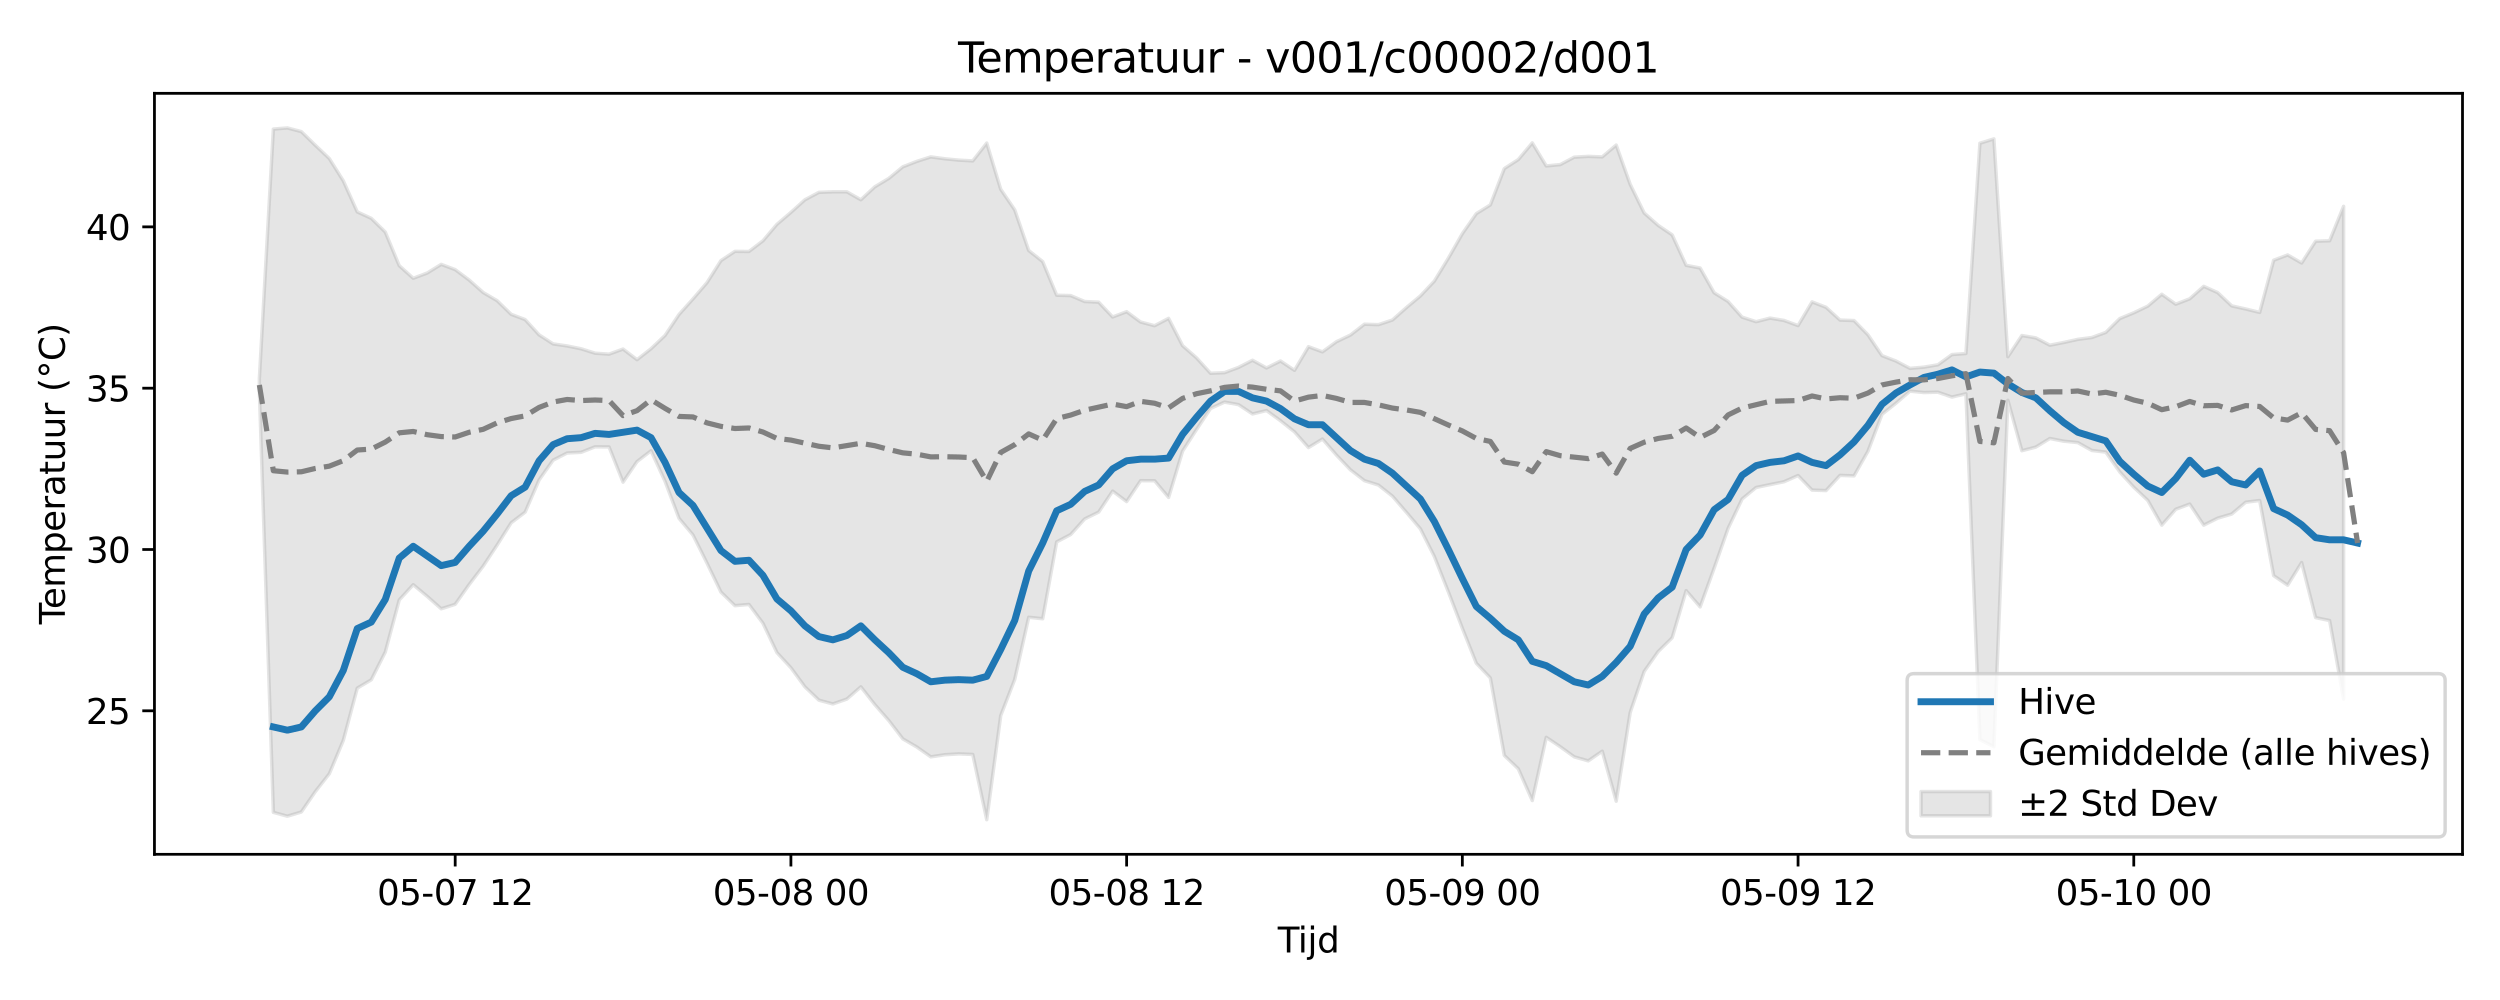 <?xml version="1.0" encoding="utf-8" standalone="no"?>
<!DOCTYPE svg PUBLIC "-//W3C//DTD SVG 1.1//EN"
  "http://www.w3.org/Graphics/SVG/1.1/DTD/svg11.dtd">
<svg xmlns:xlink="http://www.w3.org/1999/xlink" width="720pt" height="288pt" viewBox="0 0 720 288" xmlns="http://www.w3.org/2000/svg" version="1.1">
 <defs>
  <style type="text/css">*{stroke-linejoin: round; stroke-linecap: butt}</style>
 </defs>
 <g id="figure_1">
  <g id="patch_1">
   <path d="M 0 288 
L 720 288 
L 720 0 
L 0 0 
z
" style="fill: #ffffff"/>
  </g>
  <g id="axes_1">
   <g id="patch_2">
    <path d="M 44.48 246.04 
L 709.2 246.04 
L 709.2 26.88 
L 44.48 26.88 
z
" style="fill: #ffffff"/>
   </g>
   <g id="FillBetweenPolyCollection_1">
    <defs>
     <path id="mb31fc63d3f" d="M 74.695 -178.991 
L 74.695 -175.275 
L 78.723 -54.041 
L 82.752 -52.932 
L 86.78 -54.143 
L 90.809 -60.01 
L 94.838 -65.149 
L 98.866 -74.738 
L 102.895 -89.815 
L 106.923 -92.211 
L 110.952 -100.176 
L 114.981 -115.206 
L 119.009 -119.605 
L 123.038 -116.239 
L 127.066 -112.668 
L 131.095 -113.949 
L 135.124 -119.659 
L 139.152 -124.946 
L 143.181 -131.026 
L 147.209 -137.427 
L 151.238 -140.491 
L 155.267 -149.776 
L 159.295 -155.471 
L 163.324 -157.531 
L 167.352 -157.728 
L 171.381 -159.31 
L 175.41 -159.274 
L 179.438 -149.136 
L 183.467 -155.065 
L 187.496 -158.177 
L 191.524 -149.406 
L 195.553 -138.723 
L 199.581 -133.92 
L 203.61 -125.833 
L 207.639 -117.467 
L 211.667 -113.564 
L 215.696 -113.916 
L 219.724 -108.516 
L 223.753 -100.049 
L 227.782 -95.684 
L 231.81 -90.197 
L 235.839 -86.349 
L 239.867 -85.265 
L 243.896 -86.665 
L 247.925 -90.191 
L 251.953 -85.064 
L 255.982 -80.466 
L 260.01 -75.207 
L 264.039 -72.862 
L 268.068 -70.023 
L 272.096 -70.636 
L 276.125 -70.877 
L 280.153 -70.715 
L 284.182 -51.922 
L 288.211 -81.91 
L 292.239 -92.314 
L 296.268 -110.224 
L 300.296 -109.799 
L 304.325 -131.932 
L 308.354 -134.049 
L 312.382 -138.543 
L 316.411 -140.508 
L 320.44 -146.563 
L 324.468 -143.539 
L 328.497 -149.563 
L 332.525 -149.538 
L 336.554 -144.735 
L 340.583 -158.067 
L 344.611 -164.305 
L 348.64 -170.359 
L 352.668 -172.193 
L 356.697 -171.459 
L 360.726 -168.777 
L 364.754 -169.762 
L 368.783 -166.824 
L 372.811 -163.623 
L 376.84 -159.091 
L 380.869 -161.556 
L 384.897 -156.931 
L 388.926 -152.692 
L 392.954 -149.569 
L 396.983 -148.305 
L 401.012 -145.111 
L 405.04 -140.451 
L 409.069 -135.698 
L 413.097 -127.704 
L 417.126 -117.542 
L 421.155 -107.07 
L 425.183 -96.971 
L 429.212 -92.761 
L 433.24 -70.42 
L 437.269 -66.586 
L 441.298 -57.437 
L 445.326 -75.648 
L 449.355 -72.937 
L 453.384 -70.025 
L 457.412 -68.865 
L 461.441 -71.65 
L 465.469 -57.244 
L 469.498 -82.809 
L 473.527 -94.615 
L 477.555 -100.356 
L 481.584 -104.329 
L 485.612 -117.902 
L 489.641 -113.202 
L 493.67 -124.355 
L 497.698 -135.832 
L 501.727 -144.288 
L 505.755 -147.605 
L 509.784 -148.432 
L 513.813 -149.264 
L 517.841 -151.05 
L 521.87 -146.856 
L 525.898 -146.713 
L 529.927 -151.091 
L 533.956 -150.941 
L 537.984 -158.059 
L 542.013 -168.685 
L 546.041 -171.869 
L 550.07 -175.347 
L 554.099 -174.944 
L 558.127 -175.041 
L 562.156 -173.644 
L 566.184 -174.582 
L 570.213 -74.994 
L 574.242 -72.936 
L 578.27 -172.715 
L 582.299 -158.188 
L 586.328 -159.239 
L 590.356 -161.717 
L 594.385 -160.926 
L 598.413 -160.528 
L 602.442 -158.268 
L 606.471 -157.785 
L 610.499 -152.068 
L 614.528 -147.676 
L 618.556 -143.892 
L 622.585 -136.758 
L 626.614 -141.328 
L 630.642 -142.822 
L 634.671 -136.753 
L 638.699 -138.769 
L 642.728 -139.952 
L 646.757 -143.354 
L 650.785 -143.852 
L 654.814 -122.214 
L 658.842 -119.457 
L 662.871 -125.984 
L 666.9 -110.127 
L 670.928 -109.279 
L 674.957 -86.66 
L 674.957 -228.58 
L 674.957 -228.58 
L 670.928 -218.66 
L 666.9 -218.535 
L 662.871 -212.253 
L 658.842 -214.574 
L 654.814 -213.055 
L 650.785 -198.025 
L 646.757 -199.018 
L 642.728 -199.912 
L 638.699 -203.727 
L 634.671 -205.536 
L 630.642 -201.945 
L 626.614 -200.394 
L 622.585 -203.261 
L 618.556 -199.843 
L 614.528 -197.917 
L 610.499 -196.251 
L 606.471 -192.268 
L 602.442 -190.795 
L 598.413 -190.269 
L 594.385 -189.375 
L 590.356 -188.585 
L 586.328 -190.691 
L 582.299 -191.37 
L 578.27 -185.268 
L 574.242 -248.003 
L 570.213 -246.75 
L 566.184 -186.188 
L 562.156 -185.888 
L 558.127 -182.942 
L 554.099 -182.265 
L 550.07 -181.913 
L 546.041 -184.023 
L 542.013 -185.581 
L 537.984 -191.561 
L 533.956 -195.685 
L 529.927 -195.819 
L 525.898 -199.5 
L 521.87 -201.061 
L 517.841 -194.234 
L 513.813 -195.711 
L 509.784 -196.387 
L 505.755 -195.356 
L 501.727 -196.66 
L 497.698 -201.167 
L 493.67 -203.687 
L 489.641 -210.814 
L 485.612 -211.586 
L 481.584 -220.358 
L 477.555 -223.092 
L 473.527 -226.664 
L 469.498 -234.909 
L 465.469 -246.226 
L 461.441 -242.816 
L 457.412 -242.968 
L 453.384 -242.737 
L 449.355 -240.599 
L 445.326 -240.212 
L 441.298 -246.859 
L 437.269 -242.046 
L 433.24 -239.451 
L 429.212 -228.983 
L 425.183 -226.477 
L 421.155 -220.714 
L 417.126 -213.649 
L 413.097 -207.049 
L 409.069 -202.772 
L 405.04 -199.412 
L 401.012 -195.836 
L 396.983 -194.501 
L 392.954 -194.631 
L 388.926 -191.508 
L 384.897 -189.592 
L 380.869 -186.67 
L 376.84 -188.155 
L 372.811 -181.351 
L 368.783 -184.035 
L 364.754 -182.026 
L 360.726 -184.251 
L 356.697 -182.188 
L 352.668 -180.679 
L 348.64 -180.5 
L 344.611 -184.927 
L 340.583 -188.456 
L 336.554 -196.316 
L 332.525 -194.197 
L 328.497 -195.256 
L 324.468 -198.235 
L 320.44 -196.708 
L 316.411 -200.981 
L 312.382 -201.166 
L 308.354 -202.873 
L 304.325 -202.976 
L 300.296 -212.668 
L 296.268 -215.857 
L 292.239 -227.572 
L 288.211 -233.485 
L 284.182 -246.799 
L 280.153 -241.661 
L 276.125 -241.886 
L 272.096 -242.281 
L 268.068 -242.817 
L 264.039 -241.526 
L 260.01 -239.955 
L 255.982 -236.632 
L 251.953 -234.203 
L 247.925 -230.469 
L 243.896 -232.757 
L 239.867 -232.762 
L 235.839 -232.608 
L 231.81 -230.464 
L 227.782 -226.835 
L 223.753 -223.399 
L 219.724 -218.649 
L 215.696 -215.572 
L 211.667 -215.614 
L 207.639 -212.95 
L 203.61 -206.597 
L 199.581 -201.917 
L 195.553 -197.424 
L 191.524 -191.387 
L 187.496 -187.571 
L 183.467 -184.411 
L 179.438 -187.476 
L 175.41 -186.009 
L 171.381 -186.283 
L 167.352 -187.556 
L 163.324 -188.372 
L 159.295 -188.961 
L 155.267 -191.559 
L 151.238 -195.965 
L 147.209 -197.481 
L 143.181 -201.404 
L 139.152 -203.767 
L 135.124 -207.351 
L 131.095 -210.351 
L 127.066 -211.864 
L 123.038 -209.377 
L 119.009 -207.869 
L 114.981 -211.494 
L 110.952 -221.181 
L 106.923 -225.12 
L 102.895 -226.974 
L 98.866 -235.933 
L 94.838 -242.348 
L 90.809 -246.171 
L 86.78 -250.102 
L 82.752 -251.158 
L 78.723 -250.823 
L 74.695 -178.991 
z
" style="stroke: #808080; stroke-opacity: 0.2"/>
    </defs>
    <g clip-path="url(#pb11f763048)">
     <use xlink:href="#mb31fc63d3f" x="0" y="288" style="fill: #808080; fill-opacity: 0.2; stroke: #808080; stroke-opacity: 0.2"/>
    </g>
   </g>
   <g id="matplotlib.axis_1">
    <g id="xtick_1">
     <g id="line2d_1">
      <defs>
       <path id="m54dd1e682c" d="M 0 0 
L 0 3.5 
" style="stroke: #000000; stroke-width: 0.8"/>
      </defs>
      <g>
       <use xlink:href="#m54dd1e682c" x="131.095" y="246.04" style="stroke: #000000; stroke-width: 0.8"/>
      </g>
     </g>
     <g id="text_1">
      <!-- 05-07 12 -->
      <g transform="translate(108.615 260.638) scale(0.1 -0.1)">
       <defs>
        <path id="DejaVuSans-30" d="M 2034 4250 
Q 1547 4250 1301 3770 
Q 1056 3291 1056 2328 
Q 1056 1369 1301 889 
Q 1547 409 2034 409 
Q 2525 409 2770 889 
Q 3016 1369 3016 2328 
Q 3016 3291 2770 3770 
Q 2525 4250 2034 4250 
z
M 2034 4750 
Q 2819 4750 3233 4129 
Q 3647 3509 3647 2328 
Q 3647 1150 3233 529 
Q 2819 -91 2034 -91 
Q 1250 -91 836 529 
Q 422 1150 422 2328 
Q 422 3509 836 4129 
Q 1250 4750 2034 4750 
z
" transform="scale(0.016)"/>
        <path id="DejaVuSans-35" d="M 691 4666 
L 3169 4666 
L 3169 4134 
L 1269 4134 
L 1269 2991 
Q 1406 3038 1543 3061 
Q 1681 3084 1819 3084 
Q 2600 3084 3056 2656 
Q 3513 2228 3513 1497 
Q 3513 744 3044 326 
Q 2575 -91 1722 -91 
Q 1428 -91 1123 -41 
Q 819 9 494 109 
L 494 744 
Q 775 591 1075 516 
Q 1375 441 1709 441 
Q 2250 441 2565 725 
Q 2881 1009 2881 1497 
Q 2881 1984 2565 2268 
Q 2250 2553 1709 2553 
Q 1456 2553 1204 2497 
Q 953 2441 691 2322 
L 691 4666 
z
" transform="scale(0.016)"/>
        <path id="DejaVuSans-2d" d="M 313 2009 
L 1997 2009 
L 1997 1497 
L 313 1497 
L 313 2009 
z
" transform="scale(0.016)"/>
        <path id="DejaVuSans-37" d="M 525 4666 
L 3525 4666 
L 3525 4397 
L 1831 0 
L 1172 0 
L 2766 4134 
L 525 4134 
L 525 4666 
z
" transform="scale(0.016)"/>
        <path id="DejaVuSans-20" transform="scale(0.016)"/>
        <path id="DejaVuSans-31" d="M 794 531 
L 1825 531 
L 1825 4091 
L 703 3866 
L 703 4441 
L 1819 4666 
L 2450 4666 
L 2450 531 
L 3481 531 
L 3481 0 
L 794 0 
L 794 531 
z
" transform="scale(0.016)"/>
        <path id="DejaVuSans-32" d="M 1228 531 
L 3431 531 
L 3431 0 
L 469 0 
L 469 531 
Q 828 903 1448 1529 
Q 2069 2156 2228 2338 
Q 2531 2678 2651 2914 
Q 2772 3150 2772 3378 
Q 2772 3750 2511 3984 
Q 2250 4219 1831 4219 
Q 1534 4219 1204 4116 
Q 875 4013 500 3803 
L 500 4441 
Q 881 4594 1212 4672 
Q 1544 4750 1819 4750 
Q 2544 4750 2975 4387 
Q 3406 4025 3406 3419 
Q 3406 3131 3298 2873 
Q 3191 2616 2906 2266 
Q 2828 2175 2409 1742 
Q 1991 1309 1228 531 
z
" transform="scale(0.016)"/>
       </defs>
       <use xlink:href="#DejaVuSans-30"/>
       <use xlink:href="#DejaVuSans-35" transform="translate(63.623 0)"/>
       <use xlink:href="#DejaVuSans-2d" transform="translate(127.246 0)"/>
       <use xlink:href="#DejaVuSans-30" transform="translate(163.33 0)"/>
       <use xlink:href="#DejaVuSans-37" transform="translate(226.953 0)"/>
       <use xlink:href="#DejaVuSans-20" transform="translate(290.576 0)"/>
       <use xlink:href="#DejaVuSans-31" transform="translate(322.363 0)"/>
       <use xlink:href="#DejaVuSans-32" transform="translate(385.986 0)"/>
      </g>
     </g>
    </g>
    <g id="xtick_2">
     <g id="line2d_2">
      <g>
       <use xlink:href="#m54dd1e682c" x="227.782" y="246.04" style="stroke: #000000; stroke-width: 0.8"/>
      </g>
     </g>
     <g id="text_2">
      <!-- 05-08 00 -->
      <g transform="translate(205.301 260.638) scale(0.1 -0.1)">
       <defs>
        <path id="DejaVuSans-38" d="M 2034 2216 
Q 1584 2216 1326 1975 
Q 1069 1734 1069 1313 
Q 1069 891 1326 650 
Q 1584 409 2034 409 
Q 2484 409 2743 651 
Q 3003 894 3003 1313 
Q 3003 1734 2745 1975 
Q 2488 2216 2034 2216 
z
M 1403 2484 
Q 997 2584 770 2862 
Q 544 3141 544 3541 
Q 544 4100 942 4425 
Q 1341 4750 2034 4750 
Q 2731 4750 3128 4425 
Q 3525 4100 3525 3541 
Q 3525 3141 3298 2862 
Q 3072 2584 2669 2484 
Q 3125 2378 3379 2068 
Q 3634 1759 3634 1313 
Q 3634 634 3220 271 
Q 2806 -91 2034 -91 
Q 1263 -91 848 271 
Q 434 634 434 1313 
Q 434 1759 690 2068 
Q 947 2378 1403 2484 
z
M 1172 3481 
Q 1172 3119 1398 2916 
Q 1625 2713 2034 2713 
Q 2441 2713 2670 2916 
Q 2900 3119 2900 3481 
Q 2900 3844 2670 4047 
Q 2441 4250 2034 4250 
Q 1625 4250 1398 4047 
Q 1172 3844 1172 3481 
z
" transform="scale(0.016)"/>
       </defs>
       <use xlink:href="#DejaVuSans-30"/>
       <use xlink:href="#DejaVuSans-35" transform="translate(63.623 0)"/>
       <use xlink:href="#DejaVuSans-2d" transform="translate(127.246 0)"/>
       <use xlink:href="#DejaVuSans-30" transform="translate(163.33 0)"/>
       <use xlink:href="#DejaVuSans-38" transform="translate(226.953 0)"/>
       <use xlink:href="#DejaVuSans-20" transform="translate(290.576 0)"/>
       <use xlink:href="#DejaVuSans-30" transform="translate(322.363 0)"/>
       <use xlink:href="#DejaVuSans-30" transform="translate(385.986 0)"/>
      </g>
     </g>
    </g>
    <g id="xtick_3">
     <g id="line2d_3">
      <g>
       <use xlink:href="#m54dd1e682c" x="324.468" y="246.04" style="stroke: #000000; stroke-width: 0.8"/>
      </g>
     </g>
     <g id="text_3">
      <!-- 05-08 12 -->
      <g transform="translate(301.988 260.638) scale(0.1 -0.1)">
       <use xlink:href="#DejaVuSans-30"/>
       <use xlink:href="#DejaVuSans-35" transform="translate(63.623 0)"/>
       <use xlink:href="#DejaVuSans-2d" transform="translate(127.246 0)"/>
       <use xlink:href="#DejaVuSans-30" transform="translate(163.33 0)"/>
       <use xlink:href="#DejaVuSans-38" transform="translate(226.953 0)"/>
       <use xlink:href="#DejaVuSans-20" transform="translate(290.576 0)"/>
       <use xlink:href="#DejaVuSans-31" transform="translate(322.363 0)"/>
       <use xlink:href="#DejaVuSans-32" transform="translate(385.986 0)"/>
      </g>
     </g>
    </g>
    <g id="xtick_4">
     <g id="line2d_4">
      <g>
       <use xlink:href="#m54dd1e682c" x="421.155" y="246.04" style="stroke: #000000; stroke-width: 0.8"/>
      </g>
     </g>
     <g id="text_4">
      <!-- 05-09 00 -->
      <g transform="translate(398.674 260.638) scale(0.1 -0.1)">
       <defs>
        <path id="DejaVuSans-39" d="M 703 97 
L 703 672 
Q 941 559 1184 500 
Q 1428 441 1663 441 
Q 2288 441 2617 861 
Q 2947 1281 2994 2138 
Q 2813 1869 2534 1725 
Q 2256 1581 1919 1581 
Q 1219 1581 811 2004 
Q 403 2428 403 3163 
Q 403 3881 828 4315 
Q 1253 4750 1959 4750 
Q 2769 4750 3195 4129 
Q 3622 3509 3622 2328 
Q 3622 1225 3098 567 
Q 2575 -91 1691 -91 
Q 1453 -91 1209 -44 
Q 966 3 703 97 
z
M 1959 2075 
Q 2384 2075 2632 2365 
Q 2881 2656 2881 3163 
Q 2881 3666 2632 3958 
Q 2384 4250 1959 4250 
Q 1534 4250 1286 3958 
Q 1038 3666 1038 3163 
Q 1038 2656 1286 2365 
Q 1534 2075 1959 2075 
z
" transform="scale(0.016)"/>
       </defs>
       <use xlink:href="#DejaVuSans-30"/>
       <use xlink:href="#DejaVuSans-35" transform="translate(63.623 0)"/>
       <use xlink:href="#DejaVuSans-2d" transform="translate(127.246 0)"/>
       <use xlink:href="#DejaVuSans-30" transform="translate(163.33 0)"/>
       <use xlink:href="#DejaVuSans-39" transform="translate(226.953 0)"/>
       <use xlink:href="#DejaVuSans-20" transform="translate(290.576 0)"/>
       <use xlink:href="#DejaVuSans-30" transform="translate(322.363 0)"/>
       <use xlink:href="#DejaVuSans-30" transform="translate(385.986 0)"/>
      </g>
     </g>
    </g>
    <g id="xtick_5">
     <g id="line2d_5">
      <g>
       <use xlink:href="#m54dd1e682c" x="517.841" y="246.04" style="stroke: #000000; stroke-width: 0.8"/>
      </g>
     </g>
     <g id="text_5">
      <!-- 05-09 12 -->
      <g transform="translate(495.361 260.638) scale(0.1 -0.1)">
       <use xlink:href="#DejaVuSans-30"/>
       <use xlink:href="#DejaVuSans-35" transform="translate(63.623 0)"/>
       <use xlink:href="#DejaVuSans-2d" transform="translate(127.246 0)"/>
       <use xlink:href="#DejaVuSans-30" transform="translate(163.33 0)"/>
       <use xlink:href="#DejaVuSans-39" transform="translate(226.953 0)"/>
       <use xlink:href="#DejaVuSans-20" transform="translate(290.576 0)"/>
       <use xlink:href="#DejaVuSans-31" transform="translate(322.363 0)"/>
       <use xlink:href="#DejaVuSans-32" transform="translate(385.986 0)"/>
      </g>
     </g>
    </g>
    <g id="xtick_6">
     <g id="line2d_6">
      <g>
       <use xlink:href="#m54dd1e682c" x="614.528" y="246.04" style="stroke: #000000; stroke-width: 0.8"/>
      </g>
     </g>
     <g id="text_6">
      <!-- 05-10 00 -->
      <g transform="translate(592.047 260.638) scale(0.1 -0.1)">
       <use xlink:href="#DejaVuSans-30"/>
       <use xlink:href="#DejaVuSans-35" transform="translate(63.623 0)"/>
       <use xlink:href="#DejaVuSans-2d" transform="translate(127.246 0)"/>
       <use xlink:href="#DejaVuSans-31" transform="translate(163.33 0)"/>
       <use xlink:href="#DejaVuSans-30" transform="translate(226.953 0)"/>
       <use xlink:href="#DejaVuSans-20" transform="translate(290.576 0)"/>
       <use xlink:href="#DejaVuSans-30" transform="translate(322.363 0)"/>
       <use xlink:href="#DejaVuSans-30" transform="translate(385.986 0)"/>
      </g>
     </g>
    </g>
    <g id="text_7">
     <!-- Tijd -->
     <g transform="translate(367.99 274.317) scale(0.1 -0.1)">
      <defs>
       <path id="DejaVuSans-54" d="M -19 4666 
L 3928 4666 
L 3928 4134 
L 2272 4134 
L 2272 0 
L 1638 0 
L 1638 4134 
L -19 4134 
L -19 4666 
z
" transform="scale(0.016)"/>
       <path id="DejaVuSans-69" d="M 603 3500 
L 1178 3500 
L 1178 0 
L 603 0 
L 603 3500 
z
M 603 4863 
L 1178 4863 
L 1178 4134 
L 603 4134 
L 603 4863 
z
" transform="scale(0.016)"/>
       <path id="DejaVuSans-6a" d="M 603 3500 
L 1178 3500 
L 1178 -63 
Q 1178 -731 923 -1031 
Q 669 -1331 103 -1331 
L -116 -1331 
L -116 -844 
L 38 -844 
Q 366 -844 484 -692 
Q 603 -541 603 -63 
L 603 3500 
z
M 603 4863 
L 1178 4863 
L 1178 4134 
L 603 4134 
L 603 4863 
z
" transform="scale(0.016)"/>
       <path id="DejaVuSans-64" d="M 2906 2969 
L 2906 4863 
L 3481 4863 
L 3481 0 
L 2906 0 
L 2906 525 
Q 2725 213 2448 61 
Q 2172 -91 1784 -91 
Q 1150 -91 751 415 
Q 353 922 353 1747 
Q 353 2572 751 3078 
Q 1150 3584 1784 3584 
Q 2172 3584 2448 3432 
Q 2725 3281 2906 2969 
z
M 947 1747 
Q 947 1113 1208 752 
Q 1469 391 1925 391 
Q 2381 391 2643 752 
Q 2906 1113 2906 1747 
Q 2906 2381 2643 2742 
Q 2381 3103 1925 3103 
Q 1469 3103 1208 2742 
Q 947 2381 947 1747 
z
" transform="scale(0.016)"/>
      </defs>
      <use xlink:href="#DejaVuSans-54"/>
      <use xlink:href="#DejaVuSans-69" transform="translate(57.959 0)"/>
      <use xlink:href="#DejaVuSans-6a" transform="translate(85.742 0)"/>
      <use xlink:href="#DejaVuSans-64" transform="translate(113.525 0)"/>
     </g>
    </g>
   </g>
   <g id="matplotlib.axis_2">
    <g id="ytick_1">
     <g id="line2d_7">
      <defs>
       <path id="mdcc199ace8" d="M 0 0 
L -3.5 0 
" style="stroke: #000000; stroke-width: 0.8"/>
      </defs>
      <g>
       <use xlink:href="#mdcc199ace8" x="44.48" y="204.715" style="stroke: #000000; stroke-width: 0.8"/>
      </g>
     </g>
     <g id="text_8">
      <!-- 25 -->
      <g transform="translate(24.755 208.514) scale(0.1 -0.1)">
       <use xlink:href="#DejaVuSans-32"/>
       <use xlink:href="#DejaVuSans-35" transform="translate(63.623 0)"/>
      </g>
     </g>
    </g>
    <g id="ytick_2">
     <g id="line2d_8">
      <g>
       <use xlink:href="#mdcc199ace8" x="44.48" y="158.256" style="stroke: #000000; stroke-width: 0.8"/>
      </g>
     </g>
     <g id="text_9">
      <!-- 30 -->
      <g transform="translate(24.755 162.055) scale(0.1 -0.1)">
       <defs>
        <path id="DejaVuSans-33" d="M 2597 2516 
Q 3050 2419 3304 2112 
Q 3559 1806 3559 1356 
Q 3559 666 3084 287 
Q 2609 -91 1734 -91 
Q 1441 -91 1130 -33 
Q 819 25 488 141 
L 488 750 
Q 750 597 1062 519 
Q 1375 441 1716 441 
Q 2309 441 2620 675 
Q 2931 909 2931 1356 
Q 2931 1769 2642 2001 
Q 2353 2234 1838 2234 
L 1294 2234 
L 1294 2753 
L 1863 2753 
Q 2328 2753 2575 2939 
Q 2822 3125 2822 3475 
Q 2822 3834 2567 4026 
Q 2313 4219 1838 4219 
Q 1578 4219 1281 4162 
Q 984 4106 628 3988 
L 628 4550 
Q 988 4650 1302 4700 
Q 1616 4750 1894 4750 
Q 2613 4750 3031 4423 
Q 3450 4097 3450 3541 
Q 3450 3153 3228 2886 
Q 3006 2619 2597 2516 
z
" transform="scale(0.016)"/>
       </defs>
       <use xlink:href="#DejaVuSans-33"/>
       <use xlink:href="#DejaVuSans-30" transform="translate(63.623 0)"/>
      </g>
     </g>
    </g>
    <g id="ytick_3">
     <g id="line2d_9">
      <g>
       <use xlink:href="#mdcc199ace8" x="44.48" y="111.796" style="stroke: #000000; stroke-width: 0.8"/>
      </g>
     </g>
     <g id="text_10">
      <!-- 35 -->
      <g transform="translate(24.755 115.595) scale(0.1 -0.1)">
       <use xlink:href="#DejaVuSans-33"/>
       <use xlink:href="#DejaVuSans-35" transform="translate(63.623 0)"/>
      </g>
     </g>
    </g>
    <g id="ytick_4">
     <g id="line2d_10">
      <g>
       <use xlink:href="#mdcc199ace8" x="44.48" y="65.337" style="stroke: #000000; stroke-width: 0.8"/>
      </g>
     </g>
     <g id="text_11">
      <!-- 40 -->
      <g transform="translate(24.755 69.136) scale(0.1 -0.1)">
       <defs>
        <path id="DejaVuSans-34" d="M 2419 4116 
L 825 1625 
L 2419 1625 
L 2419 4116 
z
M 2253 4666 
L 3047 4666 
L 3047 1625 
L 3713 1625 
L 3713 1100 
L 3047 1100 
L 3047 0 
L 2419 0 
L 2419 1100 
L 313 1100 
L 313 1709 
L 2253 4666 
z
" transform="scale(0.016)"/>
       </defs>
       <use xlink:href="#DejaVuSans-34"/>
       <use xlink:href="#DejaVuSans-30" transform="translate(63.623 0)"/>
      </g>
     </g>
    </g>
    <g id="text_12">
     <!-- Temperatuur (°C) -->
     <g transform="translate(18.675 179.816) rotate(-90) scale(0.1 -0.1)">
      <defs>
       <path id="DejaVuSans-65" d="M 3597 1894 
L 3597 1613 
L 953 1613 
Q 991 1019 1311 708 
Q 1631 397 2203 397 
Q 2534 397 2845 478 
Q 3156 559 3463 722 
L 3463 178 
Q 3153 47 2828 -22 
Q 2503 -91 2169 -91 
Q 1331 -91 842 396 
Q 353 884 353 1716 
Q 353 2575 817 3079 
Q 1281 3584 2069 3584 
Q 2775 3584 3186 3129 
Q 3597 2675 3597 1894 
z
M 3022 2063 
Q 3016 2534 2758 2815 
Q 2500 3097 2075 3097 
Q 1594 3097 1305 2825 
Q 1016 2553 972 2059 
L 3022 2063 
z
" transform="scale(0.016)"/>
       <path id="DejaVuSans-6d" d="M 3328 2828 
Q 3544 3216 3844 3400 
Q 4144 3584 4550 3584 
Q 5097 3584 5394 3201 
Q 5691 2819 5691 2113 
L 5691 0 
L 5113 0 
L 5113 2094 
Q 5113 2597 4934 2840 
Q 4756 3084 4391 3084 
Q 3944 3084 3684 2787 
Q 3425 2491 3425 1978 
L 3425 0 
L 2847 0 
L 2847 2094 
Q 2847 2600 2669 2842 
Q 2491 3084 2119 3084 
Q 1678 3084 1418 2786 
Q 1159 2488 1159 1978 
L 1159 0 
L 581 0 
L 581 3500 
L 1159 3500 
L 1159 2956 
Q 1356 3278 1631 3431 
Q 1906 3584 2284 3584 
Q 2666 3584 2933 3390 
Q 3200 3197 3328 2828 
z
" transform="scale(0.016)"/>
       <path id="DejaVuSans-70" d="M 1159 525 
L 1159 -1331 
L 581 -1331 
L 581 3500 
L 1159 3500 
L 1159 2969 
Q 1341 3281 1617 3432 
Q 1894 3584 2278 3584 
Q 2916 3584 3314 3078 
Q 3713 2572 3713 1747 
Q 3713 922 3314 415 
Q 2916 -91 2278 -91 
Q 1894 -91 1617 61 
Q 1341 213 1159 525 
z
M 3116 1747 
Q 3116 2381 2855 2742 
Q 2594 3103 2138 3103 
Q 1681 3103 1420 2742 
Q 1159 2381 1159 1747 
Q 1159 1113 1420 752 
Q 1681 391 2138 391 
Q 2594 391 2855 752 
Q 3116 1113 3116 1747 
z
" transform="scale(0.016)"/>
       <path id="DejaVuSans-72" d="M 2631 2963 
Q 2534 3019 2420 3045 
Q 2306 3072 2169 3072 
Q 1681 3072 1420 2755 
Q 1159 2438 1159 1844 
L 1159 0 
L 581 0 
L 581 3500 
L 1159 3500 
L 1159 2956 
Q 1341 3275 1631 3429 
Q 1922 3584 2338 3584 
Q 2397 3584 2469 3576 
Q 2541 3569 2628 3553 
L 2631 2963 
z
" transform="scale(0.016)"/>
       <path id="DejaVuSans-61" d="M 2194 1759 
Q 1497 1759 1228 1600 
Q 959 1441 959 1056 
Q 959 750 1161 570 
Q 1363 391 1709 391 
Q 2188 391 2477 730 
Q 2766 1069 2766 1631 
L 2766 1759 
L 2194 1759 
z
M 3341 1997 
L 3341 0 
L 2766 0 
L 2766 531 
Q 2569 213 2275 61 
Q 1981 -91 1556 -91 
Q 1019 -91 701 211 
Q 384 513 384 1019 
Q 384 1609 779 1909 
Q 1175 2209 1959 2209 
L 2766 2209 
L 2766 2266 
Q 2766 2663 2505 2880 
Q 2244 3097 1772 3097 
Q 1472 3097 1187 3025 
Q 903 2953 641 2809 
L 641 3341 
Q 956 3463 1253 3523 
Q 1550 3584 1831 3584 
Q 2591 3584 2966 3190 
Q 3341 2797 3341 1997 
z
" transform="scale(0.016)"/>
       <path id="DejaVuSans-74" d="M 1172 4494 
L 1172 3500 
L 2356 3500 
L 2356 3053 
L 1172 3053 
L 1172 1153 
Q 1172 725 1289 603 
Q 1406 481 1766 481 
L 2356 481 
L 2356 0 
L 1766 0 
Q 1100 0 847 248 
Q 594 497 594 1153 
L 594 3053 
L 172 3053 
L 172 3500 
L 594 3500 
L 594 4494 
L 1172 4494 
z
" transform="scale(0.016)"/>
       <path id="DejaVuSans-75" d="M 544 1381 
L 544 3500 
L 1119 3500 
L 1119 1403 
Q 1119 906 1312 657 
Q 1506 409 1894 409 
Q 2359 409 2629 706 
Q 2900 1003 2900 1516 
L 2900 3500 
L 3475 3500 
L 3475 0 
L 2900 0 
L 2900 538 
Q 2691 219 2414 64 
Q 2138 -91 1772 -91 
Q 1169 -91 856 284 
Q 544 659 544 1381 
z
M 1991 3584 
L 1991 3584 
z
" transform="scale(0.016)"/>
       <path id="DejaVuSans-28" d="M 1984 4856 
Q 1566 4138 1362 3434 
Q 1159 2731 1159 2009 
Q 1159 1288 1364 580 
Q 1569 -128 1984 -844 
L 1484 -844 
Q 1016 -109 783 600 
Q 550 1309 550 2009 
Q 550 2706 781 3412 
Q 1013 4119 1484 4856 
L 1984 4856 
z
" transform="scale(0.016)"/>
       <path id="DejaVuSans-b0" d="M 1600 4347 
Q 1350 4347 1178 4173 
Q 1006 4000 1006 3750 
Q 1006 3503 1178 3333 
Q 1350 3163 1600 3163 
Q 1850 3163 2022 3333 
Q 2194 3503 2194 3750 
Q 2194 3997 2020 4172 
Q 1847 4347 1600 4347 
z
M 1600 4750 
Q 1800 4750 1984 4673 
Q 2169 4597 2303 4453 
Q 2447 4313 2519 4134 
Q 2591 3956 2591 3750 
Q 2591 3338 2302 3052 
Q 2013 2766 1594 2766 
Q 1172 2766 890 3047 
Q 609 3328 609 3750 
Q 609 4169 896 4459 
Q 1184 4750 1600 4750 
z
" transform="scale(0.016)"/>
       <path id="DejaVuSans-43" d="M 4122 4306 
L 4122 3641 
Q 3803 3938 3442 4084 
Q 3081 4231 2675 4231 
Q 1875 4231 1450 3742 
Q 1025 3253 1025 2328 
Q 1025 1406 1450 917 
Q 1875 428 2675 428 
Q 3081 428 3442 575 
Q 3803 722 4122 1019 
L 4122 359 
Q 3791 134 3420 21 
Q 3050 -91 2638 -91 
Q 1578 -91 968 557 
Q 359 1206 359 2328 
Q 359 3453 968 4101 
Q 1578 4750 2638 4750 
Q 3056 4750 3426 4639 
Q 3797 4528 4122 4306 
z
" transform="scale(0.016)"/>
       <path id="DejaVuSans-29" d="M 513 4856 
L 1013 4856 
Q 1481 4119 1714 3412 
Q 1947 2706 1947 2009 
Q 1947 1309 1714 600 
Q 1481 -109 1013 -844 
L 513 -844 
Q 928 -128 1133 580 
Q 1338 1288 1338 2009 
Q 1338 2731 1133 3434 
Q 928 4138 513 4856 
z
" transform="scale(0.016)"/>
      </defs>
      <use xlink:href="#DejaVuSans-54"/>
      <use xlink:href="#DejaVuSans-65" transform="translate(44.084 0)"/>
      <use xlink:href="#DejaVuSans-6d" transform="translate(105.607 0)"/>
      <use xlink:href="#DejaVuSans-70" transform="translate(203.02 0)"/>
      <use xlink:href="#DejaVuSans-65" transform="translate(266.496 0)"/>
      <use xlink:href="#DejaVuSans-72" transform="translate(328.02 0)"/>
      <use xlink:href="#DejaVuSans-61" transform="translate(369.133 0)"/>
      <use xlink:href="#DejaVuSans-74" transform="translate(430.412 0)"/>
      <use xlink:href="#DejaVuSans-75" transform="translate(469.621 0)"/>
      <use xlink:href="#DejaVuSans-75" transform="translate(533 0)"/>
      <use xlink:href="#DejaVuSans-72" transform="translate(596.379 0)"/>
      <use xlink:href="#DejaVuSans-20" transform="translate(637.492 0)"/>
      <use xlink:href="#DejaVuSans-28" transform="translate(669.279 0)"/>
      <use xlink:href="#DejaVuSans-b0" transform="translate(708.293 0)"/>
      <use xlink:href="#DejaVuSans-43" transform="translate(758.293 0)"/>
      <use xlink:href="#DejaVuSans-29" transform="translate(828.117 0)"/>
     </g>
    </g>
   </g>
   <g id="line2d_11">
    <path d="M 78.723 209.361 
L 82.752 210.29 
L 86.78 209.361 
L 90.809 204.715 
L 94.838 200.688 
L 98.866 193.1 
L 102.895 181.021 
L 106.923 179.162 
L 110.952 172.658 
L 114.981 160.733 
L 119.009 157.326 
L 127.066 162.901 
L 131.095 161.972 
L 135.124 157.326 
L 139.152 152.99 
L 143.181 148.034 
L 147.209 142.769 
L 151.238 140.291 
L 155.267 132.703 
L 159.295 128.057 
L 163.324 126.353 
L 167.352 126.044 
L 171.381 124.805 
L 175.41 125.115 
L 183.467 123.876 
L 187.496 126.044 
L 191.524 133.167 
L 195.553 141.84 
L 199.581 145.557 
L 207.639 158.565 
L 211.667 161.663 
L 215.696 161.353 
L 219.724 165.689 
L 223.753 172.503 
L 227.782 175.91 
L 231.81 180.246 
L 235.839 183.344 
L 239.867 184.273 
L 243.896 183.034 
L 247.925 180.246 
L 251.953 184.273 
L 255.982 187.989 
L 260.01 192.171 
L 264.039 194.029 
L 268.068 196.352 
L 272.096 195.888 
L 276.125 195.733 
L 280.153 195.888 
L 284.182 194.804 
L 288.211 187.06 
L 292.239 178.698 
L 296.268 164.45 
L 300.296 156.397 
L 304.325 147.105 
L 308.354 145.247 
L 312.382 141.53 
L 316.411 139.672 
L 320.44 135.026 
L 324.468 132.703 
L 328.497 132.238 
L 332.525 132.238 
L 336.554 131.929 
L 340.583 125.115 
L 344.611 120.159 
L 348.64 115.513 
L 352.668 112.725 
L 356.697 112.725 
L 360.726 114.584 
L 364.754 115.513 
L 368.783 117.681 
L 372.811 120.623 
L 376.84 122.327 
L 380.869 122.327 
L 388.926 129.76 
L 392.954 132.238 
L 396.983 133.477 
L 401.012 136.265 
L 409.069 143.698 
L 413.097 150.203 
L 417.126 158.256 
L 421.155 166.618 
L 425.183 174.671 
L 429.212 178.078 
L 433.24 181.795 
L 437.269 184.273 
L 441.298 190.467 
L 445.326 191.706 
L 453.384 196.352 
L 457.412 197.281 
L 461.441 194.804 
L 465.469 190.777 
L 469.498 186.131 
L 473.527 176.839 
L 477.555 172.193 
L 481.584 169.096 
L 485.612 158.256 
L 489.641 154.074 
L 493.67 146.796 
L 497.698 143.853 
L 501.727 136.884 
L 505.755 134.097 
L 509.784 133.167 
L 513.813 132.703 
L 517.841 131.309 
L 521.87 133.167 
L 525.898 134.097 
L 529.927 130.999 
L 533.956 127.283 
L 537.984 122.482 
L 542.013 116.442 
L 546.041 113.19 
L 550.07 110.867 
L 554.099 108.699 
L 558.127 107.77 
L 562.156 106.531 
L 566.184 108.544 
L 570.213 107.15 
L 574.242 107.46 
L 578.27 110.557 
L 582.299 113.035 
L 586.328 114.584 
L 590.356 118.301 
L 594.385 121.708 
L 598.413 124.495 
L 606.471 126.973 
L 610.499 132.858 
L 614.528 136.575 
L 618.556 139.982 
L 622.585 141.84 
L 626.614 137.813 
L 630.642 132.548 
L 634.671 136.575 
L 638.699 135.336 
L 642.728 138.743 
L 646.757 139.672 
L 650.785 135.645 
L 654.814 146.486 
L 658.842 148.344 
L 662.871 151.132 
L 666.9 154.849 
L 670.928 155.468 
L 674.957 155.468 
L 678.985 156.397 
L 678.985 156.397 
" clip-path="url(#pb11f763048)" style="fill: none; stroke: #1f77b4; stroke-width: 2; stroke-linecap: square"/>
   </g>
   <g id="line2d_12">
    <path d="M 74.695 110.867 
L 78.723 135.568 
L 82.752 135.955 
L 86.78 135.878 
L 90.809 134.91 
L 94.838 134.252 
L 98.866 132.664 
L 102.895 129.606 
L 106.923 129.335 
L 110.952 127.321 
L 114.981 124.65 
L 119.009 124.263 
L 123.038 125.192 
L 127.066 125.734 
L 131.095 125.85 
L 135.124 124.495 
L 139.152 123.643 
L 143.181 121.785 
L 147.209 120.546 
L 151.238 119.772 
L 155.267 117.333 
L 159.295 115.784 
L 163.324 115.048 
L 167.352 115.358 
L 171.381 115.203 
L 175.41 115.358 
L 179.438 119.694 
L 183.467 118.262 
L 187.496 115.126 
L 191.524 117.604 
L 195.553 119.927 
L 199.581 120.081 
L 203.61 121.785 
L 207.639 122.792 
L 211.667 123.411 
L 215.696 123.256 
L 219.724 124.418 
L 223.753 126.276 
L 227.782 126.741 
L 235.839 128.522 
L 239.867 128.986 
L 247.925 127.67 
L 251.953 128.367 
L 255.982 129.451 
L 260.01 130.419 
L 264.039 130.806 
L 268.068 131.58 
L 272.096 131.541 
L 276.125 131.619 
L 280.153 131.812 
L 284.182 138.639 
L 288.211 130.303 
L 292.239 128.057 
L 296.268 124.96 
L 300.296 126.766 
L 304.325 120.546 
L 308.354 119.539 
L 312.382 118.146 
L 320.44 116.365 
L 324.468 117.113 
L 328.497 115.59 
L 332.525 116.132 
L 336.554 117.475 
L 340.583 114.739 
L 344.611 113.384 
L 348.64 112.571 
L 352.668 111.564 
L 356.697 111.177 
L 360.726 111.486 
L 364.754 112.106 
L 368.783 112.571 
L 372.811 115.513 
L 376.84 114.377 
L 380.869 113.887 
L 384.897 114.739 
L 388.926 115.9 
L 392.954 115.9 
L 396.983 116.597 
L 401.012 117.526 
L 405.04 118.068 
L 409.069 118.765 
L 417.126 122.404 
L 421.155 124.108 
L 425.183 126.276 
L 429.212 127.128 
L 433.24 133.064 
L 437.269 133.684 
L 441.298 135.852 
L 445.326 130.07 
L 449.355 131.232 
L 457.412 132.083 
L 461.441 130.767 
L 465.469 136.265 
L 469.498 129.141 
L 473.527 127.36 
L 477.555 126.276 
L 481.584 125.657 
L 485.612 123.256 
L 489.641 125.992 
L 493.67 123.979 
L 497.698 119.501 
L 501.727 117.526 
L 509.784 115.59 
L 517.841 115.358 
L 521.87 114.042 
L 525.898 114.893 
L 529.927 114.545 
L 533.956 114.687 
L 537.984 113.19 
L 542.013 110.867 
L 546.041 110.054 
L 550.07 109.37 
L 554.099 109.396 
L 558.127 109.009 
L 562.156 108.234 
L 566.184 107.615 
L 570.213 127.128 
L 574.242 127.53 
L 578.27 109.009 
L 582.299 113.221 
L 590.356 112.849 
L 594.385 112.849 
L 598.413 112.601 
L 602.442 113.469 
L 606.471 112.973 
L 610.499 113.84 
L 614.528 115.203 
L 618.556 116.132 
L 622.585 117.991 
L 626.614 117.139 
L 630.642 115.616 
L 634.671 116.855 
L 638.699 116.752 
L 642.728 118.068 
L 646.757 116.814 
L 650.785 117.062 
L 654.814 120.365 
L 658.842 120.985 
L 662.871 118.881 
L 666.9 123.669 
L 670.928 124.03 
L 674.957 130.38 
L 678.985 156.397 
L 678.985 156.397 
" clip-path="url(#pb11f763048)" style="fill: none; stroke-dasharray: 5.55,2.4; stroke-dashoffset: 0; stroke: #808080; stroke-width: 1.5"/>
   </g>
   <g id="patch_3">
    <path d="M 44.48 246.04 
L 44.48 26.88 
" style="fill: none; stroke: #000000; stroke-width: 0.8; stroke-linejoin: miter; stroke-linecap: square"/>
   </g>
   <g id="patch_4">
    <path d="M 709.2 246.04 
L 709.2 26.88 
" style="fill: none; stroke: #000000; stroke-width: 0.8; stroke-linejoin: miter; stroke-linecap: square"/>
   </g>
   <g id="patch_5">
    <path d="M 44.48 246.04 
L 709.2 246.04 
" style="fill: none; stroke: #000000; stroke-width: 0.8; stroke-linejoin: miter; stroke-linecap: square"/>
   </g>
   <g id="patch_6">
    <path d="M 44.48 26.88 
L 709.2 26.88 
" style="fill: none; stroke: #000000; stroke-width: 0.8; stroke-linejoin: miter; stroke-linecap: square"/>
   </g>
   <g id="text_13">
    <!-- Temperatuur - v001/c00002/d001 -->
    <g transform="translate(275.918 20.88) scale(0.12 -0.12)">
     <defs>
      <path id="DejaVuSans-76" d="M 191 3500 
L 800 3500 
L 1894 563 
L 2988 3500 
L 3597 3500 
L 2284 0 
L 1503 0 
L 191 3500 
z
" transform="scale(0.016)"/>
      <path id="DejaVuSans-2f" d="M 1625 4666 
L 2156 4666 
L 531 -594 
L 0 -594 
L 1625 4666 
z
" transform="scale(0.016)"/>
      <path id="DejaVuSans-63" d="M 3122 3366 
L 3122 2828 
Q 2878 2963 2633 3030 
Q 2388 3097 2138 3097 
Q 1578 3097 1268 2742 
Q 959 2388 959 1747 
Q 959 1106 1268 751 
Q 1578 397 2138 397 
Q 2388 397 2633 464 
Q 2878 531 3122 666 
L 3122 134 
Q 2881 22 2623 -34 
Q 2366 -91 2075 -91 
Q 1284 -91 818 406 
Q 353 903 353 1747 
Q 353 2603 823 3093 
Q 1294 3584 2113 3584 
Q 2378 3584 2631 3529 
Q 2884 3475 3122 3366 
z
" transform="scale(0.016)"/>
     </defs>
     <use xlink:href="#DejaVuSans-54"/>
     <use xlink:href="#DejaVuSans-65" transform="translate(44.084 0)"/>
     <use xlink:href="#DejaVuSans-6d" transform="translate(105.607 0)"/>
     <use xlink:href="#DejaVuSans-70" transform="translate(203.02 0)"/>
     <use xlink:href="#DejaVuSans-65" transform="translate(266.496 0)"/>
     <use xlink:href="#DejaVuSans-72" transform="translate(328.02 0)"/>
     <use xlink:href="#DejaVuSans-61" transform="translate(369.133 0)"/>
     <use xlink:href="#DejaVuSans-74" transform="translate(430.412 0)"/>
     <use xlink:href="#DejaVuSans-75" transform="translate(469.621 0)"/>
     <use xlink:href="#DejaVuSans-75" transform="translate(533 0)"/>
     <use xlink:href="#DejaVuSans-72" transform="translate(596.379 0)"/>
     <use xlink:href="#DejaVuSans-20" transform="translate(637.492 0)"/>
     <use xlink:href="#DejaVuSans-2d" transform="translate(669.279 0)"/>
     <use xlink:href="#DejaVuSans-20" transform="translate(705.363 0)"/>
     <use xlink:href="#DejaVuSans-76" transform="translate(737.15 0)"/>
     <use xlink:href="#DejaVuSans-30" transform="translate(796.33 0)"/>
     <use xlink:href="#DejaVuSans-30" transform="translate(859.953 0)"/>
     <use xlink:href="#DejaVuSans-31" transform="translate(923.576 0)"/>
     <use xlink:href="#DejaVuSans-2f" transform="translate(987.199 0)"/>
     <use xlink:href="#DejaVuSans-63" transform="translate(1020.891 0)"/>
     <use xlink:href="#DejaVuSans-30" transform="translate(1075.871 0)"/>
     <use xlink:href="#DejaVuSans-30" transform="translate(1139.494 0)"/>
     <use xlink:href="#DejaVuSans-30" transform="translate(1203.117 0)"/>
     <use xlink:href="#DejaVuSans-30" transform="translate(1266.74 0)"/>
     <use xlink:href="#DejaVuSans-32" transform="translate(1330.363 0)"/>
     <use xlink:href="#DejaVuSans-2f" transform="translate(1393.986 0)"/>
     <use xlink:href="#DejaVuSans-64" transform="translate(1427.678 0)"/>
     <use xlink:href="#DejaVuSans-30" transform="translate(1491.154 0)"/>
     <use xlink:href="#DejaVuSans-30" transform="translate(1554.777 0)"/>
     <use xlink:href="#DejaVuSans-31" transform="translate(1618.4 0)"/>
    </g>
   </g>
   <g id="legend_1">
    <g id="patch_7">
     <path d="M 551.256 241.04 
L 702.2 241.04 
Q 704.2 241.04 704.2 239.04 
L 704.2 196.006 
Q 704.2 194.006 702.2 194.006 
L 551.256 194.006 
Q 549.256 194.006 549.256 196.006 
L 549.256 239.04 
Q 549.256 241.04 551.256 241.04 
z
" style="fill: #ffffff; opacity: 0.8; stroke: #cccccc; stroke-linejoin: miter"/>
    </g>
    <g id="line2d_13">
     <path d="M 553.256 202.104 
L 563.256 202.104 
L 573.256 202.104 
" style="fill: none; stroke: #1f77b4; stroke-width: 2; stroke-linecap: square"/>
    </g>
    <g id="text_14">
     <!-- Hive -->
     <g transform="translate(581.256 205.604) scale(0.1 -0.1)">
      <defs>
       <path id="DejaVuSans-48" d="M 628 4666 
L 1259 4666 
L 1259 2753 
L 3553 2753 
L 3553 4666 
L 4184 4666 
L 4184 0 
L 3553 0 
L 3553 2222 
L 1259 2222 
L 1259 0 
L 628 0 
L 628 4666 
z
" transform="scale(0.016)"/>
      </defs>
      <use xlink:href="#DejaVuSans-48"/>
      <use xlink:href="#DejaVuSans-69" transform="translate(75.195 0)"/>
      <use xlink:href="#DejaVuSans-76" transform="translate(102.979 0)"/>
      <use xlink:href="#DejaVuSans-65" transform="translate(162.158 0)"/>
     </g>
    </g>
    <g id="line2d_14">
     <path d="M 553.256 216.782 
L 563.256 216.782 
L 573.256 216.782 
" style="fill: none; stroke-dasharray: 5.55,2.4; stroke-dashoffset: 0; stroke: #808080; stroke-width: 1.5"/>
    </g>
    <g id="text_15">
     <!-- Gemiddelde (alle hives) -->
     <g transform="translate(581.256 220.282) scale(0.1 -0.1)">
      <defs>
       <path id="DejaVuSans-47" d="M 3809 666 
L 3809 1919 
L 2778 1919 
L 2778 2438 
L 4434 2438 
L 4434 434 
Q 4069 175 3628 42 
Q 3188 -91 2688 -91 
Q 1594 -91 976 548 
Q 359 1188 359 2328 
Q 359 3472 976 4111 
Q 1594 4750 2688 4750 
Q 3144 4750 3555 4637 
Q 3966 4525 4313 4306 
L 4313 3634 
Q 3963 3931 3569 4081 
Q 3175 4231 2741 4231 
Q 1884 4231 1454 3753 
Q 1025 3275 1025 2328 
Q 1025 1384 1454 906 
Q 1884 428 2741 428 
Q 3075 428 3337 486 
Q 3600 544 3809 666 
z
" transform="scale(0.016)"/>
       <path id="DejaVuSans-6c" d="M 603 4863 
L 1178 4863 
L 1178 0 
L 603 0 
L 603 4863 
z
" transform="scale(0.016)"/>
       <path id="DejaVuSans-68" d="M 3513 2113 
L 3513 0 
L 2938 0 
L 2938 2094 
Q 2938 2591 2744 2837 
Q 2550 3084 2163 3084 
Q 1697 3084 1428 2787 
Q 1159 2491 1159 1978 
L 1159 0 
L 581 0 
L 581 4863 
L 1159 4863 
L 1159 2956 
Q 1366 3272 1645 3428 
Q 1925 3584 2291 3584 
Q 2894 3584 3203 3211 
Q 3513 2838 3513 2113 
z
" transform="scale(0.016)"/>
       <path id="DejaVuSans-73" d="M 2834 3397 
L 2834 2853 
Q 2591 2978 2328 3040 
Q 2066 3103 1784 3103 
Q 1356 3103 1142 2972 
Q 928 2841 928 2578 
Q 928 2378 1081 2264 
Q 1234 2150 1697 2047 
L 1894 2003 
Q 2506 1872 2764 1633 
Q 3022 1394 3022 966 
Q 3022 478 2636 193 
Q 2250 -91 1575 -91 
Q 1294 -91 989 -36 
Q 684 19 347 128 
L 347 722 
Q 666 556 975 473 
Q 1284 391 1588 391 
Q 1994 391 2212 530 
Q 2431 669 2431 922 
Q 2431 1156 2273 1281 
Q 2116 1406 1581 1522 
L 1381 1569 
Q 847 1681 609 1914 
Q 372 2147 372 2553 
Q 372 3047 722 3315 
Q 1072 3584 1716 3584 
Q 2034 3584 2315 3537 
Q 2597 3491 2834 3397 
z
" transform="scale(0.016)"/>
      </defs>
      <use xlink:href="#DejaVuSans-47"/>
      <use xlink:href="#DejaVuSans-65" transform="translate(77.49 0)"/>
      <use xlink:href="#DejaVuSans-6d" transform="translate(139.014 0)"/>
      <use xlink:href="#DejaVuSans-69" transform="translate(236.426 0)"/>
      <use xlink:href="#DejaVuSans-64" transform="translate(264.209 0)"/>
      <use xlink:href="#DejaVuSans-64" transform="translate(327.686 0)"/>
      <use xlink:href="#DejaVuSans-65" transform="translate(391.162 0)"/>
      <use xlink:href="#DejaVuSans-6c" transform="translate(452.686 0)"/>
      <use xlink:href="#DejaVuSans-64" transform="translate(480.469 0)"/>
      <use xlink:href="#DejaVuSans-65" transform="translate(543.945 0)"/>
      <use xlink:href="#DejaVuSans-20" transform="translate(605.469 0)"/>
      <use xlink:href="#DejaVuSans-28" transform="translate(637.256 0)"/>
      <use xlink:href="#DejaVuSans-61" transform="translate(676.27 0)"/>
      <use xlink:href="#DejaVuSans-6c" transform="translate(737.549 0)"/>
      <use xlink:href="#DejaVuSans-6c" transform="translate(765.332 0)"/>
      <use xlink:href="#DejaVuSans-65" transform="translate(793.115 0)"/>
      <use xlink:href="#DejaVuSans-20" transform="translate(854.639 0)"/>
      <use xlink:href="#DejaVuSans-68" transform="translate(886.426 0)"/>
      <use xlink:href="#DejaVuSans-69" transform="translate(949.805 0)"/>
      <use xlink:href="#DejaVuSans-76" transform="translate(977.588 0)"/>
      <use xlink:href="#DejaVuSans-65" transform="translate(1036.768 0)"/>
      <use xlink:href="#DejaVuSans-73" transform="translate(1098.291 0)"/>
      <use xlink:href="#DejaVuSans-29" transform="translate(1150.391 0)"/>
     </g>
    </g>
    <g id="patch_8">
     <path d="M 553.256 234.96 
L 573.256 234.96 
L 573.256 227.96 
L 553.256 227.96 
z
" style="fill: #808080; fill-opacity: 0.2; stroke: #808080; stroke-opacity: 0.2; stroke-linejoin: miter"/>
    </g>
    <g id="text_16">
     <!-- ±2 Std Dev -->
     <g transform="translate(581.256 234.96) scale(0.1 -0.1)">
      <defs>
       <path id="DejaVuSans-b1" d="M 2944 4013 
L 2944 2803 
L 4684 2803 
L 4684 2272 
L 2944 2272 
L 2944 1063 
L 2419 1063 
L 2419 2272 
L 678 2272 
L 678 2803 
L 2419 2803 
L 2419 4013 
L 2944 4013 
z
M 678 531 
L 4684 531 
L 4684 0 
L 678 0 
L 678 531 
z
" transform="scale(0.016)"/>
       <path id="DejaVuSans-53" d="M 3425 4513 
L 3425 3897 
Q 3066 4069 2747 4153 
Q 2428 4238 2131 4238 
Q 1616 4238 1336 4038 
Q 1056 3838 1056 3469 
Q 1056 3159 1242 3001 
Q 1428 2844 1947 2747 
L 2328 2669 
Q 3034 2534 3370 2195 
Q 3706 1856 3706 1288 
Q 3706 609 3251 259 
Q 2797 -91 1919 -91 
Q 1588 -91 1214 -16 
Q 841 59 441 206 
L 441 856 
Q 825 641 1194 531 
Q 1563 422 1919 422 
Q 2459 422 2753 634 
Q 3047 847 3047 1241 
Q 3047 1584 2836 1778 
Q 2625 1972 2144 2069 
L 1759 2144 
Q 1053 2284 737 2584 
Q 422 2884 422 3419 
Q 422 4038 858 4394 
Q 1294 4750 2059 4750 
Q 2388 4750 2728 4690 
Q 3069 4631 3425 4513 
z
" transform="scale(0.016)"/>
       <path id="DejaVuSans-44" d="M 1259 4147 
L 1259 519 
L 2022 519 
Q 2988 519 3436 956 
Q 3884 1394 3884 2338 
Q 3884 3275 3436 3711 
Q 2988 4147 2022 4147 
L 1259 4147 
z
M 628 4666 
L 1925 4666 
Q 3281 4666 3915 4102 
Q 4550 3538 4550 2338 
Q 4550 1131 3912 565 
Q 3275 0 1925 0 
L 628 0 
L 628 4666 
z
" transform="scale(0.016)"/>
      </defs>
      <use xlink:href="#DejaVuSans-b1"/>
      <use xlink:href="#DejaVuSans-32" transform="translate(83.789 0)"/>
      <use xlink:href="#DejaVuSans-20" transform="translate(147.412 0)"/>
      <use xlink:href="#DejaVuSans-53" transform="translate(179.199 0)"/>
      <use xlink:href="#DejaVuSans-74" transform="translate(242.676 0)"/>
      <use xlink:href="#DejaVuSans-64" transform="translate(281.885 0)"/>
      <use xlink:href="#DejaVuSans-20" transform="translate(345.361 0)"/>
      <use xlink:href="#DejaVuSans-44" transform="translate(377.148 0)"/>
      <use xlink:href="#DejaVuSans-65" transform="translate(454.15 0)"/>
      <use xlink:href="#DejaVuSans-76" transform="translate(515.674 0)"/>
     </g>
    </g>
   </g>
  </g>
 </g>
 <defs>
  <clipPath id="pb11f763048">
   <rect x="44.48" y="26.88" width="664.72" height="219.16"/>
  </clipPath>
 </defs>
</svg>

